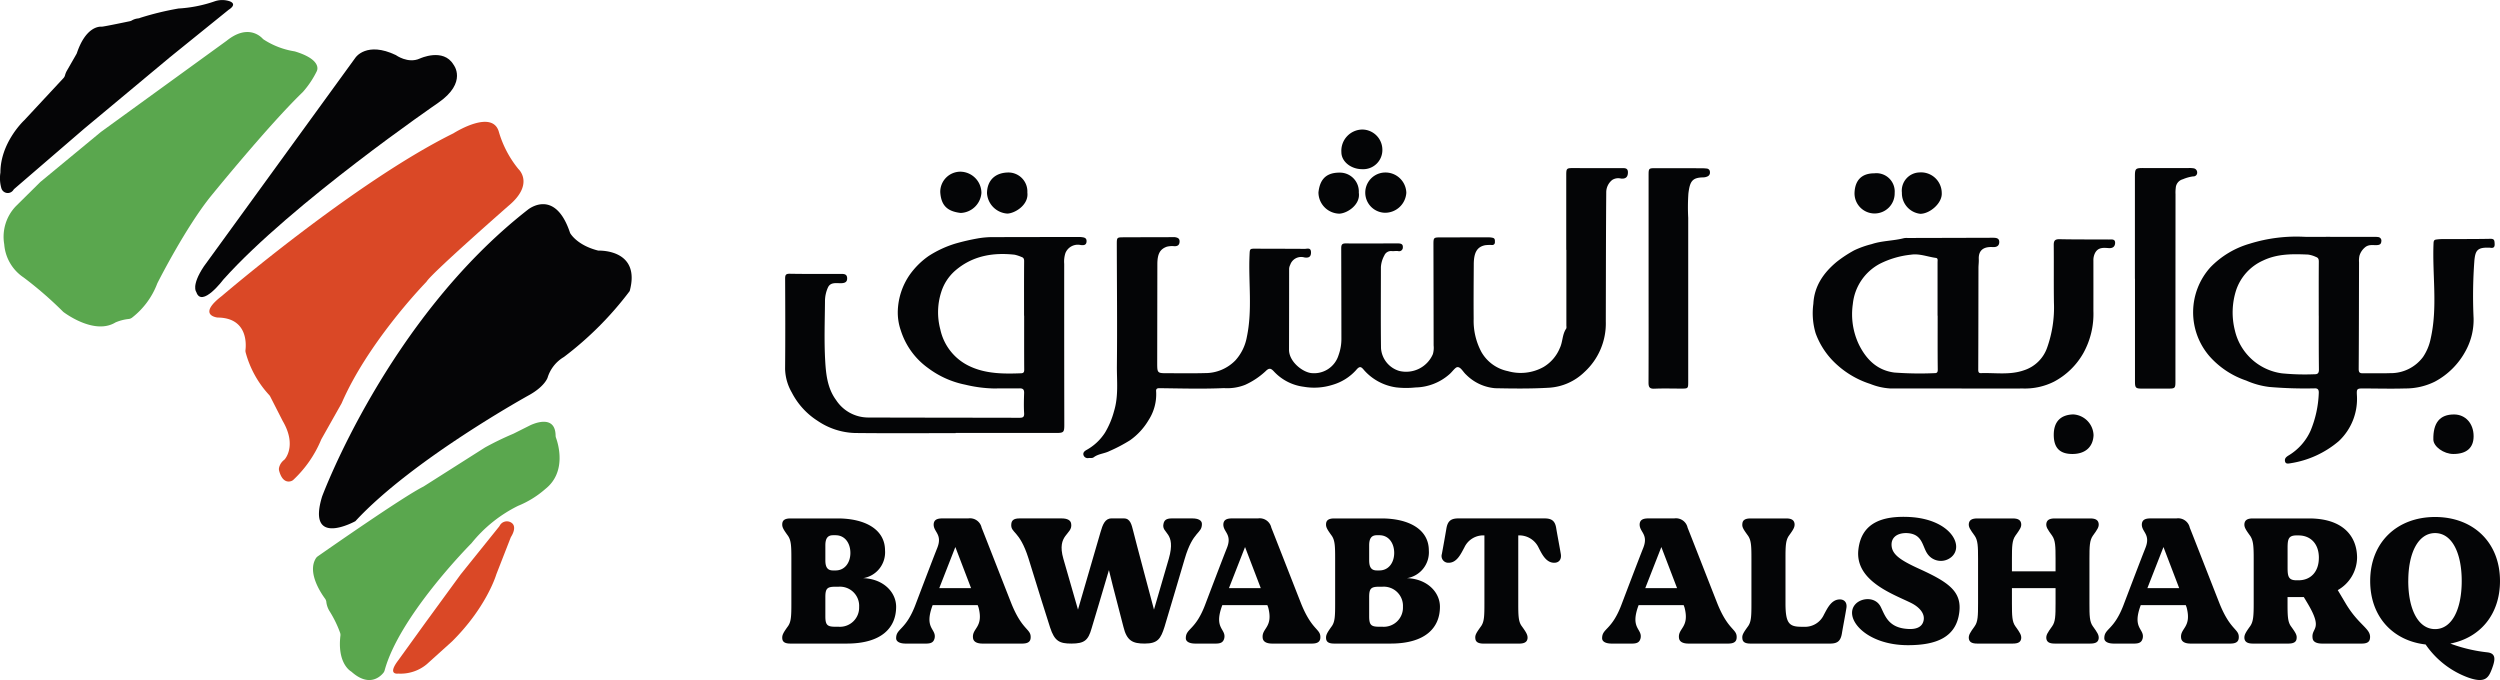 <svg xmlns="http://www.w3.org/2000/svg" width="445.056" height="121.06" viewBox="0 0 445.056 121.06">
  <defs>
    <style>
      .cls-1 {
        fill: #040506;
      }

      .cls-2 {
        fill: #050506;
      }

      .cls-3 {
        fill: #5aa74e;
      }

      .cls-4 {
        fill: #da4826;
      }
    </style>
  </defs>
  <g id="logo" transform="translate(-173.668 -157.065)">
    <g id="Group_3" data-name="Group 3">
      <g id="Group_1" data-name="Group 1" transform="translate(313.431 180.125)">
        <path id="Path_7" data-name="Path 7" class="cls-1" d="M359.6,191.979c.277,2.172-2.171,3.692-3.553,3.747a3.879,3.879,0,0,1-3.631-3.639c.026-2.3,1.49-3.7,3.922-3.675A3.377,3.377,0,0,1,359.6,191.979Z" transform="translate(-316.471 -180.763)"/>
        <path id="Path_8" data-name="Path 8" class="cls-1" d="M423.527,192c.327,2.1-2,3.673-3.459,3.741a3.8,3.8,0,0,1-3.725-3.783c.218-1.99,1.081-3.546,3.8-3.523A3.368,3.368,0,0,1,423.527,192Z" transform="translate(-321.392 -180.764)"/>
        <path id="Path_9" data-name="Path 9" class="cls-1" d="M347.043,195.6c-2.431-.282-3.487-1.36-3.642-3.7a3.589,3.589,0,0,1,3.653-3.645,3.8,3.8,0,0,1,3.676,3.783A3.855,3.855,0,0,1,347.043,195.6Z" transform="translate(-315.777 -180.75)"/>
        <path id="Path_10" data-name="Path 10" class="cls-1" d="M432.682,192.021a3.791,3.791,0,0,1-3.828,3.558,3.584,3.584,0,0,1-.033-7.164A3.714,3.714,0,0,1,432.682,192.021Z" transform="translate(-322.088 -180.763)"/>
        <path id="Path_11" data-name="Path 11" class="cls-1" d="M528.874,192.013a3.243,3.243,0,0,1,3.093-3.612,3.688,3.688,0,0,1,4,3.657c.111,1.819-2.134,3.713-3.822,3.706A3.689,3.689,0,0,1,528.874,192.013Z" transform="translate(-330.056 -180.762)"/>
        <path id="Path_12" data-name="Path 12" class="cls-1" d="M523.255,188.568a3.257,3.257,0,0,1,3.629,3.491,3.574,3.574,0,1,1-7.145-.036C519.832,189.8,521.008,188.57,523.255,188.568Z" transform="translate(-329.354 -180.773)"/>
        <path id="Path_13" data-name="Path 13" class="cls-1" d="M456.967,202.116q0-6.612,0-13.224c0-1.3.042-1.337,1.332-1.333,2.836.01,5.672.018,8.507.007.592,0,1.156-.053,1.142.788-.012.8-.4,1.142-1.215,1.077a1.993,1.993,0,0,0-1.575.236,2.813,2.813,0,0,0-1.071,2.243c-.06,7.643-.057,15.288-.079,22.932a11.726,11.726,0,0,1-3.824,9.045,9.892,9.892,0,0,1-6.295,2.775c-3.2.19-6.388.15-9.575.086a8.25,8.25,0,0,1-5.181-2.424c-.525-.459-.926-1.349-1.526-1.331-.4.013-.918.827-1.418,1.25a9.39,9.39,0,0,1-6.077,2.37,15.479,15.479,0,0,1-3.427-.013,9.365,9.365,0,0,1-5.666-3.018c-.512-.61-.772-.9-1.451-.076a8.993,8.993,0,0,1-4.193,2.635,10.855,10.855,0,0,1-5.137.349,8.743,8.743,0,0,1-5.289-2.7c-.535-.58-.855-.727-1.512-.065a13.475,13.475,0,0,1-3.627,2.418,8.646,8.646,0,0,1-3.785.586c-3.814.172-7.641.056-11.463.013-.541-.006-.641.186-.6.634a8.479,8.479,0,0,1-1.341,5.038,11.577,11.577,0,0,1-3.312,3.6,27.43,27.43,0,0,1-3.651,1.92c-.915.468-1.973.477-2.8,1.1-.277.21-.59.107-.888.138a.787.787,0,0,1-.942-.511c-.131-.45.174-.719.555-.932a9.2,9.2,0,0,0,3.271-3.065,14.965,14.965,0,0,0,1.613-3.84c.823-2.71.48-5.411.506-8.106.07-7.181,0-14.364-.018-21.547,0-1.275,0-1.283,1.249-1.289q4.346-.018,8.693-.024a2.352,2.352,0,0,1,.369-.006c.474.077.9.19.866.83-.036.6-.366.789-.912.788a3.824,3.824,0,0,0-1.372.09c-1.212.442-1.67,1.278-1.673,3.129q-.015,8.739-.027,17.478c0,1.916,0,1.916,1.91,1.912,2.188,0,4.378.039,6.565-.022a7.481,7.481,0,0,0,5.465-2.286,8.454,8.454,0,0,0,2.017-4.138c1.018-4.821.27-9.691.479-14.533.053-1.214.006-1.2,1.221-1.192,2.867.017,5.734.01,8.6.032.461,0,1.116-.29,1.124.629.007.883-.516,1-1.194.894a2.054,2.054,0,0,0-2.509,1.324,1.738,1.738,0,0,0-.193.681q0,7.212-.019,14.425c-.008,2.043,2.243,3.879,3.843,4.145a4.551,4.551,0,0,0,4.969-3.153,8.525,8.525,0,0,0,.514-3.087q-.007-7.953-.031-15.905c0-.582.062-.927.772-.922,3.113.021,6.227,0,9.34,0,.476,0,.9.1.857.678a.666.666,0,0,1-.856.686c-.361-.052-.742.039-1.107,0a1.292,1.292,0,0,0-1.337.788,4.88,4.88,0,0,0-.607,2.073c0,4.809-.04,9.618.019,14.426a4.549,4.549,0,0,0,3.258,4.052,5.184,5.184,0,0,0,5.973-2.987,4,4,0,0,0,.137-1.555q-.012-8.925-.033-17.848c0-1.38-.006-1.382,1.367-1.385q4.208-.008,8.415-.008a2.978,2.978,0,0,1,.816.092c.379.111.346.454.342.764a.466.466,0,0,1-.521.507,7.269,7.269,0,0,0-1.2.035c-1.435.281-2.028,1.273-2.04,3.389-.018,3.237-.048,6.474-.019,9.71a11.76,11.76,0,0,0,1.388,5.929,7.042,7.042,0,0,0,4.7,3.39,8.333,8.333,0,0,0,6.351-.737,7,7,0,0,0,2.9-3.37c.537-1.127.417-2.41,1.124-3.445.1-.151.041-.421.042-.635q0-6.705,0-13.41Z" transform="translate(-317.903 -180.697)"/>
        <path id="Path_14" data-name="Path 14" class="cls-1" d="M343.832,235.767c-5.981,0-11.962.046-17.942-.023a12.452,12.452,0,0,1-6.631-2.169,13.014,13.014,0,0,1-4.583-5.027,8.829,8.829,0,0,1-1.2-4.185c.051-5.364.031-10.729.006-16.093,0-.661.114-.887.842-.875,3.021.053,6.042.032,9.064.027.558,0,1.1,0,1.134.74.028.711-.4.894-1.059.914-.838.024-1.876-.234-2.343.731a5.911,5.911,0,0,0-.543,2.511c-.029,3.514-.164,7.037.036,10.541.138,2.429.4,4.936,1.944,7.026a6.834,6.834,0,0,0,5.621,3.1c9,.032,18,.029,27.006.05.59,0,.889-.093.844-.816-.077-1.2-.038-2.4,0-3.6.018-.6-.2-.829-.794-.821-1.539.024-3.077,0-4.616.018a23.72,23.72,0,0,1-5.06-.672,16.385,16.385,0,0,1-6.639-2.973,13.084,13.084,0,0,1-4.835-6.658,9.736,9.736,0,0,1-.542-3.588,11.94,11.94,0,0,1,2.094-6.312,13.794,13.794,0,0,1,3.4-3.383,19.015,19.015,0,0,1,4.733-2.2,39.3,39.3,0,0,1,4-.927,15.529,15.529,0,0,1,3.124-.225c4.9-.026,9.8-.018,14.705-.023a4.44,4.44,0,0,1,.555.006c.488.062,1.031.084.989.8-.04.673-.546.672-1.015.626a2.377,2.377,0,0,0-2.749,1.431,4.906,4.906,0,0,0-.216,1.906q-.007,14.335.019,28.672c0,1.3-.114,1.439-1.4,1.44q-8.972,0-17.942,0Zm12.2-20.907h-.017c0-3.236-.012-6.473.015-9.709,0-.418-.112-.63-.485-.75a6.6,6.6,0,0,0-1.222-.4c-3.9-.422-7.533.21-10.589,2.859a8.392,8.392,0,0,0-2.465,3.8,11.788,11.788,0,0,0-.161,6.636,9.4,9.4,0,0,0,5.237,6.568c2.878,1.359,6.022,1.365,9.145,1.247.415-.016.558-.174.555-.629C356.021,221.271,356.034,218.065,356.034,214.86Z" transform="translate(-313.474 -181.72)"/>
        <path id="Path_15" data-name="Path 15" class="cls-1" d="M609.443,200.829q3.885,0,7.769,0a4.371,4.371,0,0,1,.738.028.644.644,0,0,1,.6.767c-.031.473-.269.624-.705.662-.772.067-1.553-.208-2.289.484a3.06,3.06,0,0,0-.9,1.413,4.3,4.3,0,0,0-.076,1.193c-.017,6.321-.017,12.641-.061,18.961,0,.655.211.785.785.776,1.6-.026,3.208.03,4.809-.026a7.15,7.15,0,0,0,5.857-2.874,8.984,8.984,0,0,0,1.348-3.2c1.3-5.665.285-11.373.526-17.051.018-.448.119-.616.495-.665a8.644,8.644,0,0,1,1.1-.078c2.836-.014,5.674.011,8.509-.048.75-.016.74.322.773.876.041.666-.238.808-.808.711a3.2,3.2,0,0,0-.462-.009c-1.9-.034-2.169.676-2.335,2.273a84.912,84.912,0,0,0-.145,10.248,11.473,11.473,0,0,1-1.364,5.761,13.334,13.334,0,0,1-5.539,5.572,11.69,11.69,0,0,1-5.25,1.208c-2.525.077-5.055.007-7.583,0-1.032,0-1.092.117-1.036,1.178a10.305,10.305,0,0,1-3.223,8.2,17.3,17.3,0,0,1-8.666,3.948c-.331.054-.806.158-.908-.366-.091-.467.156-.723.581-1a9.817,9.817,0,0,0,3.973-4.447,19.185,19.185,0,0,0,1.457-6.707c.025-.591-.171-.859-.777-.82a75.26,75.26,0,0,1-8.02-.251,14.429,14.429,0,0,1-4.12-1.139,15.225,15.225,0,0,1-6.5-4.289,11.959,11.959,0,0,1,.125-15.874,15.835,15.835,0,0,1,6.992-4.2,27.858,27.858,0,0,1,9.792-1.226c1.51.03,3.021,0,4.532,0Zm-2.03,14.012h-.007c0-3.2-.011-6.4.013-9.6,0-.434-.08-.689-.5-.837a4.936,4.936,0,0,0-1.4-.426c-2.737-.118-5.448-.169-8.025,1.061a8.867,8.867,0,0,0-4.815,5.346,12.993,12.993,0,0,0-.207,7.071,9.971,9.971,0,0,0,8.373,7.665,41.618,41.618,0,0,0,5.809.162c.569.016.792-.21.785-.833C607.4,221.245,607.413,218.043,607.413,214.841Z" transform="translate(-334.382 -181.718)"/>
        <path id="Path_16" data-name="Path 16" class="cls-1" d="M537.594,227.822q-6.1,0-12.194,0a11.215,11.215,0,0,1-3.47-.8,16.176,16.176,0,0,1-6.821-4.282,13.82,13.82,0,0,1-2.919-4.759,12.471,12.471,0,0,1-.4-5.219c.157-3.126,1.778-5.5,4.16-7.478a21.9,21.9,0,0,1,3.123-2.053,16.592,16.592,0,0,1,3.1-1.1c1.863-.623,3.851-.571,5.74-1.059a2.658,2.658,0,0,1,.643-.033q7.583-.018,15.166-.041c.611,0,1.193.047,1.162.814-.027.677-.524.884-1.168.845-1.736-.105-2.542.667-2.476,2.144.024.521-.054,1.045-.056,1.567-.012,6.041-.014,12.083-.04,18.125,0,.392.09.619.474.606,2.567-.089,5.18.376,7.683-.515a6.458,6.458,0,0,0,4.118-4.055,21.364,21.364,0,0,0,1.2-7.969c-.052-3.421,0-6.843-.035-10.265-.008-.8.238-1.058,1.068-1.04,2.927.062,5.857.033,8.785.054.466,0,1.112-.126,1.072.641-.034.639-.44.938-1.129.891-.936-.066-1.907-.182-2.457.9a2.794,2.794,0,0,0-.279,1.318q.006,4.484,0,8.97a14.393,14.393,0,0,1-1.779,7.487,12.981,12.981,0,0,1-5.216,5.091,11.514,11.514,0,0,1-5.487,1.226q-5.78.01-11.56,0Zm-3.675-12.95H533.9q0-4.76,0-9.521c0-.3.118-.712-.3-.767-1.488-.2-2.944-.813-4.463-.569a15.884,15.884,0,0,0-5.5,1.609,9.14,9.14,0,0,0-4.819,7.163,12.583,12.583,0,0,0,1.1,7.263c1.335,2.667,3.26,4.538,6.261,4.94a60.625,60.625,0,0,0,7.2.111c.4.006.562-.144.558-.618C533.9,221.28,533.919,218.076,533.919,214.872Z" transform="translate(-328.735 -181.732)"/>
        <path id="Path_17" data-name="Path 17" class="cls-1" d="M573.816,207.257q0-9.063,0-18.124c0-1.5.082-1.585,1.536-1.582,2.682,0,5.364,0,8.046,0a4.648,4.648,0,0,1,.826.043.75.75,0,0,1,.677.761.659.659,0,0,1-.722.684,6.953,6.953,0,0,0-1.823.507,1.7,1.7,0,0,0-1.269,1.547,6.057,6.057,0,0,0-.041,1.108q-.011,16.645-.016,33.29c0,1.253-.058,1.323-1.285,1.325q-2.358.006-4.716,0c-1.061,0-1.2-.153-1.2-1.249q0-9.154,0-18.309Z" transform="translate(-333.517 -180.697)"/>
        <path id="Path_18" data-name="Path 18" class="cls-1" d="M480.017,207.243q0-9.2,0-18.393c0-1.257.026-1.274,1.3-1.27,2.711.007,5.423,0,8.134.011a7.866,7.866,0,0,1,.92.054.6.6,0,0,1,.564.624.722.722,0,0,1-.439.779,1.84,1.84,0,0,1-.693.167c-2,.03-2.425.65-2.7,2.868a36.183,36.183,0,0,0-.032,4.34q0,14.557,0,29.115c0,1.281,0,1.28-1.286,1.279-1.572,0-3.146-.052-4.714.018-.885.041-1.071-.288-1.066-1.108C480.032,219.567,480.018,213.4,480.017,207.243Z" transform="translate(-326.294 -180.699)"/>
        <path id="Path_19" data-name="Path 19" class="cls-1" d="M634.932,242.115c-1.7,0-3.529-1.314-3.554-2.553-.059-3.01,1.158-4.489,3.69-4.483,2.039.006,3.482,1.616,3.476,3.882C638.541,241.024,637.289,242.117,634.932,242.115Z" transform="translate(-337.949 -184.356)"/>
        <path id="Path_20" data-name="Path 20" class="cls-1" d="M424.469,187.182c-2.015,0-3.693-1.364-3.7-3.011a3.78,3.78,0,0,1,3.778-4.046,3.609,3.609,0,0,1,3.517,3.585A3.409,3.409,0,0,1,424.469,187.182Z" transform="translate(-321.734 -180.125)"/>
        <path id="Path_21" data-name="Path 21" class="cls-1" d="M561.482,242.114c-2.26,0-3.322-1.1-3.318-3.426s1.22-3.548,3.462-3.618a3.829,3.829,0,0,1,3.621,3.7C565.163,240.836,563.8,242.116,561.482,242.114Z" transform="translate(-332.312 -184.355)"/>
      </g>
      <g id="Group_2" data-name="Group 2" transform="translate(312.923 249.074)">
        <path id="Path_22" data-name="Path 22" class="cls-1" d="M333.2,270.853c0,3.756-2.611,6.557-8.785,6.557H314.39c-.988,0-1.432-.287-1.464-.954-.032-.573.191-.988,1.018-2.133.572-.8.605-1.846.605-4.074v-7.957c0-2.2-.033-3.247-.605-4.074-.827-1.146-1.05-1.528-1.018-2.1.031-.668.476-.987,1.464-.987h8.4c4.87,0,8.434,1.942,8.434,5.7a4.662,4.662,0,0,1-3.883,4.934C330.941,265.888,333.2,268.275,333.2,270.853ZM320.6,262.577c0,1.242.382,1.815,1.369,1.815h.446c1.686,0,2.642-1.432,2.642-3.119,0-1.719-.955-3.151-2.642-3.151h-.446c-.987,0-1.369.605-1.369,1.814Zm6.016,8.277a3.416,3.416,0,0,0-3.661-3.565h-.541c-1.465,0-1.815.286-1.815,1.846v3.4c0,1.592.35,1.879,1.815,1.879h.541A3.417,3.417,0,0,0,326.612,270.853Z" transform="translate(-312.923 -254.848)"/>
        <path id="Path_23" data-name="Path 23" class="cls-1" d="M358.832,276.456c-.064.636-.509.954-1.5.954H350.27c-.988,0-1.592-.318-1.687-.954-.255-1.815,1.91-1.847.987-5.444l-.159-.445h-8.021c-1.592,4.233.7,4.169.35,5.889-.159.636-.51.954-1.5.954h-3.66c-.988,0-1.687-.318-1.687-.954,0-1.815,1.75-1.337,3.533-6.207,1.368-3.6,2.991-7.863,3.787-9.867.987-2.484-.732-2.834-.636-4.266.063-.668.509-.987,1.5-.987h4.647a2.117,2.117,0,0,1,2.387,1.656c.255.6,3.279,8.371,5.284,13.464C357.4,275.246,358.991,274.737,358.832,276.456Zm-10.6-8.914-2.8-7.32-2.865,7.32Z" transform="translate(-314.614 -254.848)"/>
        <path id="Path_24" data-name="Path 24" class="cls-1" d="M391.037,256.116c0,1.782-1.59,1.178-3.055,6.176,0,0-3.342,11.331-3.6,12.127-.668,2.1-1.177,2.991-3.533,2.991-2.132,0-3.183-.478-3.788-2.991-.254-1.114-1.814-6.844-2.577-10.09-1.05,3.6-2.8,9.421-3.087,10.376-.6,2.1-1.242,2.706-3.6,2.706-2.1,0-2.991-.414-3.787-2.865-.318-.923-2.419-7.67-3.852-12.318-1.624-5.125-3.214-4.424-3.056-6.112.065-.668.478-.987,1.465-.987h7.511c.987,0,1.624.318,1.687.987.287,1.911-2.642,1.815-1.4,6.176l2.61,9.071s3.6-12.414,4.01-13.783c.382-1.337.8-2.451,1.942-2.451h2.228c1.145,0,1.369,1.145,1.655,2.26.255,1.114,3.693,13.974,3.693,13.974l2.642-9.071c1.369-4.775-1.337-4.425-.955-6.176.127-.668.51-.987,1.465-.987h3.692C390.337,255.129,391.037,255.447,391.037,256.116Z" transform="translate(-316.324 -254.848)"/>
        <path id="Path_25" data-name="Path 25" class="cls-1" d="M414.706,276.456c-.064.636-.51.954-1.5.954h-7.066c-.988,0-1.592-.318-1.687-.954-.255-1.815,1.91-1.847.987-5.444l-.16-.445h-8.02c-1.592,4.233.7,4.169.35,5.889-.159.636-.509.954-1.5.954h-3.659c-.988,0-1.687-.318-1.687-.954,0-1.815,1.75-1.337,3.533-6.207,1.368-3.6,2.991-7.863,3.787-9.867.988-2.484-.732-2.834-.636-4.266.063-.668.509-.987,1.5-.987H403.6a2.117,2.117,0,0,1,2.387,1.656c.255.6,3.279,8.371,5.284,13.464C413.273,275.246,414.865,274.737,414.706,276.456Zm-10.6-8.914-2.8-7.32-2.865,7.32Z" transform="translate(-318.916 -254.848)"/>
        <path id="Path_26" data-name="Path 26" class="cls-1" d="M438.085,270.853c0,3.756-2.61,6.557-8.785,6.557H419.274c-.988,0-1.432-.287-1.464-.954-.033-.573.191-.988,1.018-2.133.572-.8.6-1.846.6-4.074v-7.957c0-2.2-.032-3.247-.6-4.074-.827-1.146-1.051-1.528-1.018-2.1.031-.668.476-.987,1.464-.987h8.4c4.869,0,8.434,1.942,8.434,5.7a4.663,4.663,0,0,1-3.883,4.934C435.825,265.888,438.085,268.275,438.085,270.853Zm-12.6-8.277c0,1.242.382,1.815,1.369,1.815h.446c1.686,0,2.642-1.432,2.642-3.119,0-1.719-.955-3.151-2.642-3.151h-.446c-.987,0-1.369.605-1.369,1.814Zm6.016,8.277a3.417,3.417,0,0,0-3.661-3.565h-.541c-1.465,0-1.815.286-1.815,1.846v3.4c0,1.592.35,1.879,1.815,1.879h.541A3.418,3.418,0,0,0,431.5,270.853Z" transform="translate(-320.998 -254.848)"/>
        <path id="Path_27" data-name="Path 27" class="cls-1" d="M460.145,263.024c-1.464,0-2.2-1.561-2.8-2.738a3.8,3.8,0,0,0-3.6-2.132v12.1c0,2.228.031,3.279.636,4.074.828,1.145,1.05,1.56,1.019,2.133-.065.636-.51.954-1.5.954h-6.335c-.986,0-1.432-.318-1.464-.954-.064-.573.191-.988,1.019-2.133.573-.8.6-1.846.6-4.074v-12.1a3.711,3.711,0,0,0-3.565,2.132c-.637,1.177-1.337,2.738-2.8,2.738a1.2,1.2,0,0,1-1.21-1.561c.256-1.368.573-3.151.8-4.488.222-1.368.8-1.846,2.132-1.846h15.342c1.337,0,1.91.478,2.1,1.846.223,1.337.573,3.12.8,4.488C461.483,262.45,460.973,263.024,460.145,263.024Z" transform="translate(-322.716 -254.848)"/>
        <path id="Path_28" data-name="Path 28" class="cls-1" d="M495,276.456c-.064.636-.509.954-1.5.954h-7.066c-.988,0-1.592-.318-1.687-.954-.255-1.815,1.91-1.847.987-5.444l-.16-.445h-8.02c-1.592,4.233.7,4.169.35,5.889-.159.636-.509.954-1.5.954h-3.66c-.988,0-1.687-.318-1.687-.954,0-1.815,1.75-1.337,3.533-6.207,1.368-3.6,2.991-7.863,3.787-9.867.988-2.484-.732-2.834-.636-4.266.063-.668.509-.987,1.5-.987h4.647a2.117,2.117,0,0,1,2.387,1.656c.255.6,3.279,8.371,5.284,13.464C493.564,275.246,495.156,274.737,495,276.456Zm-10.6-8.914-2.8-7.32-2.865,7.32Z" transform="translate(-325.098 -254.848)"/>
        <path id="Path_29" data-name="Path 29" class="cls-1" d="M516.625,271.077c-.223,1.4-.573,3.151-.8,4.519s-.8,1.815-2.1,1.815H499.564c-.988,0-1.433-.287-1.464-.954-.065-.573.191-.988,1.018-2.133.572-.8.6-1.846.6-4.074v-7.957c0-2.2-.032-3.247-.6-4.074-.827-1.146-1.083-1.528-1.018-2.1.031-.668.476-.987,1.464-.987H505.9c.987,0,1.432.318,1.5.987.031.574-.191.955-1.019,2.1-.573.827-.6,1.877-.6,4.074v7.957c0,3.6.669,4.17,2.865,4.17h.382a3.7,3.7,0,0,0,3.6-2.165c.637-1.177,1.337-2.705,2.834-2.705C516.243,269.548,516.784,270.089,516.625,271.077Z" transform="translate(-327.179 -254.848)"/>
        <path id="Path_30" data-name="Path 30" class="cls-1" d="M538.342,271.88c-.574,4.424-4.139,5.793-9.136,5.793-7.67,0-11.587-5-9.294-7.352,1.082-1.114,3.533-1.306,4.456.54.763,1.529,1.336,3.692,4.742,3.915,1.241.1,2.642-.127,2.9-1.56.222-1.241-.828-2.323-2.1-2.991-3.056-1.56-10.217-3.883-9.517-9.613.572-4.9,4.52-5.983,9.071-5.761,7.289.381,9.836,5.125,7.48,7.129a2.9,2.9,0,0,1-4.265-.573c-.954-1.368-.828-3.627-3.788-3.692-1.687,0-2.769.859-2.578,2.387.191,1.465,1.56,2.451,4.838,3.948C536.4,266.437,538.851,268.092,538.342,271.88Z" transform="translate(-328.808 -254.825)"/>
        <path id="Path_31" data-name="Path 31" class="cls-1" d="M563.856,274.323c.828,1.145,1.083,1.56,1.051,2.133-.064.667-.509.954-1.5.954h-6.334c-.988,0-1.433-.287-1.5-.954-.031-.573.223-.988,1.05-2.133.573-.8.6-1.846.6-4.074v-2.706h-7.766v2.706c0,2.228.032,3.279.606,4.074.827,1.145,1.082,1.56,1.049,2.133-.063.667-.509.954-1.5.954h-6.335c-.986,0-1.432-.287-1.5-.954-.032-.573.222-.988,1.05-2.133.573-.8.6-1.846.6-4.074v-7.957c0-2.2-.031-3.247-.6-4.074-.828-1.146-1.083-1.528-1.05-2.1.063-.668.51-.987,1.5-.987h6.335c.987,0,1.433.318,1.5.987.032.574-.222.955-1.049,2.1-.573.827-.606,1.877-.606,4.074v2.26h7.766v-2.26c0-2.2-.031-3.247-.6-4.074-.827-1.146-1.082-1.528-1.05-2.1.065-.668.509-.987,1.5-.987h6.334c.987,0,1.432.318,1.5.987.031.574-.223.955-1.051,2.1-.572.827-.6,1.877-.6,4.074v7.957C563.251,272.477,563.284,273.527,563.856,274.323Z" transform="translate(-330.543 -254.848)"/>
        <path id="Path_32" data-name="Path 32" class="cls-1" d="M591.844,276.456c-.065.636-.509.954-1.5.954h-7.067c-.987,0-1.591-.318-1.687-.954-.254-1.815,1.911-1.847.988-5.444l-.16-.445H574.4c-1.591,4.233.7,4.169.35,5.889-.159.636-.509.954-1.5.954H569.6c-.987,0-1.687-.318-1.687-.954,0-1.815,1.751-1.337,3.533-6.207,1.369-3.6,2.992-7.863,3.788-9.867.987-2.484-.732-2.834-.637-4.266.064-.668.51-.987,1.5-.987h4.647a2.118,2.118,0,0,1,2.387,1.656c.255.6,3.279,8.371,5.283,13.464C590.412,275.246,592,274.737,591.844,276.456Zm-10.6-8.914-2.8-7.32-2.864,7.32Z" transform="translate(-332.554 -254.848)"/>
        <path id="Path_33" data-name="Path 33" class="cls-1" d="M617.292,276.456c-.064.636-.477.954-1.464.954h-7.067c-.986,0-1.624-.318-1.686-.954-.287-1.942,1.973-1.4-.892-6.207l-.669-1.114h-2.9v1.114c0,2.228.031,3.279.6,4.074.828,1.145,1.083,1.56,1.019,2.133-.032.636-.478.954-1.464.954h-6.336c-.986,0-1.432-.318-1.5-.954-.032-.573.191-.988,1.019-2.133.572-.8.636-1.846.636-4.074v-7.957c0-2.2-.064-3.247-.636-4.074-.828-1.146-1.051-1.528-1.019-2.1.064-.668.51-.987,1.5-.987h9.994c6.176,0,8.564,3.279,8.564,7a6.734,6.734,0,0,1-3.438,5.761l1.4,2.356C615.32,274.228,617.514,274.737,617.292,276.456Zm-9.1-14.324c0-2.515-1.5-3.978-3.629-3.978h-.35c-1.465,0-1.591.7-1.591,2.291v3.406c0,1.56.126,2.292,1.591,2.292h.35C606.693,266.142,608.189,264.678,608.189,262.132Z" transform="translate(-334.635 -254.848)"/>
        <path id="Path_34" data-name="Path 34" class="cls-1" d="M640.871,281.877c-.605,1.592-1.179,2.61-4.139,1.592a15.736,15.736,0,0,1-7.67-5.92c-5.825-.669-9.868-4.934-9.868-11.3,0-6.939,4.839-11.395,11.555-11.395s11.553,4.455,11.553,11.395c0,5.984-3.565,10.122-8.848,11.141a27.339,27.339,0,0,0,6.589,1.559C641.763,279.139,641.379,280.477,640.871,281.877Zm-14.9-15.628c0,5.061,1.782,8.563,4.775,8.563s4.742-3.5,4.742-8.563c0-5.03-1.751-8.53-4.742-8.53S625.974,261.219,625.974,266.249Z" transform="translate(-336.502 -254.827)"/>
      </g>
    </g>
    <g id="Group_6" data-name="Group 6">
      <g id="Group_5" data-name="Group 5" transform="translate(94 37)">
        <g id="Group_4" data-name="Group 4" transform="translate(79.668 120.065)">
          <path id="Path_35" data-name="Path 35" class="cls-2" d="M187.305,240.66s11.684-31.589,36.621-51.059c0,0,4.83-4.022,7.532,4.142,0,0,1.153,2.171,5.032,3.137,0,0,7.63-.358,5.578,7.194a59.649,59.649,0,0,1-11.713,11.74,6.478,6.478,0,0,0-2.911,3.7s-.509,1.539-3.259,3.071c0,0-20.787,11.449-30.952,22.458,0,0-8.732,4.84-5.928-4.381" transform="translate(-129.967 -152.262)"/>
          <path id="Path_36" data-name="Path 36" class="cls-2" d="M120.337,121.834a1.252,1.252,0,0,1,.11-.079c.257-.163,1.364-.935.176-1.439a4.107,4.107,0,0,0-2.782,0,23.816,23.816,0,0,1-6.368,1.262,1.117,1.117,0,0,0-.112.016,52.233,52.233,0,0,0-6.718,1.64,1.18,1.18,0,0,1-.417.113,2.719,2.719,0,0,0-1.1.367,1.179,1.179,0,0,1-.335.126c-.814.171-4.014.838-4.865.96a1.2,1.2,0,0,1-.226.011c-.456-.022-2.794.1-4.341,4.692a1.215,1.215,0,0,1-.1.213l-1.705,2.974a3.377,3.377,0,0,0-.3.737,1.192,1.192,0,0,1-.291.549l-6.942,7.463-.05.05c-.34.325-4.185,4.107-4.228,9.21a1.148,1.148,0,0,1-.013.165,6.426,6.426,0,0,0,.191,2.74,1.186,1.186,0,0,0,2.1.318l.024-.034a1.129,1.129,0,0,1,.2-.226l12.4-10.679L109.9,130.269Z" transform="translate(-79.668 -120.065)"/>
          <path id="Path_37" data-name="Path 37" class="cls-3" d="M127.248,132.179a1.2,1.2,0,0,1-.242-.2c-.468-.5-2.731-2.551-6.379.375l-22.364,16.22c-.021.015-.04.03-.059.046l-10.72,8.855c-.027.023-.054.047-.079.072l-4.328,4.283a7.861,7.861,0,0,0-2.065,6.759c0,.03.006.059.008.089a7.813,7.813,0,0,0,3.428,5.821c.021.014.042.029.062.044a67.193,67.193,0,0,1,6.939,6.017,1.221,1.221,0,0,0,.147.129c.694.513,5.6,3.973,9.166,1.858a1.119,1.119,0,0,1,.164-.081,8.207,8.207,0,0,1,2.209-.563,1.18,1.18,0,0,0,.642-.249,13.906,13.906,0,0,0,4.45-6,1.284,1.284,0,0,1,.061-.145c.445-.878,4.968-9.722,9.307-15.221,0,0,10.352-12.782,16.555-18.774a1.162,1.162,0,0,0,.092-.1,16.547,16.547,0,0,0,2.431-3.664.913.913,0,0,1,.033-.106c.111-.3.521-2.008-3.9-3.361a1.149,1.149,0,0,0-.193-.042,14.114,14.114,0,0,1-5.368-2.065" transform="translate(-80.26 -125.113)"/>
          <path id="Path_38" data-name="Path 38" class="cls-4" d="M193.448,162.979c.6-.372,6.771-4.1,8-.36q.009.026.016.053a18.82,18.82,0,0,0,3.49,6.68c.017.02.036.04.055.059.266.264,2.621,2.81-1.788,6.492,0,0-13.415,11.749-14.568,13.454a1.171,1.171,0,0,1-.127.157c-.975,1.012-10.447,11-15,21.485q-.025.056-.054.11l-3.555,6.307a1.208,1.208,0,0,0-.062.126,20.707,20.707,0,0,1-4.977,7.177,1.172,1.172,0,0,1-.371.207c-.494.165-1.567.245-2.132-1.824a1.181,1.181,0,0,1-.022-.536,2.453,2.453,0,0,1,.893-1.406,1.163,1.163,0,0,0,.177-.184c.417-.541,1.853-2.851-.4-6.725-.011-.019-.022-.038-.032-.058l-2.211-4.336a1.2,1.2,0,0,0-.2-.278,18.055,18.055,0,0,1-4.173-7.569,1.172,1.172,0,0,1-.026-.427c.124-1.029.393-5.7-4.9-5.774a1.087,1.087,0,0,1-.161-.014c-.565-.089-3.226-.692.859-3.832,0,0,23.666-20.271,41.169-28.928q.052-.025.1-.056" transform="translate(-112.679 -139.277)"/>
          <path id="Path_39" data-name="Path 39" class="cls-3" d="M223.318,262.335s4.56-2.368,4.616,1.789a1.211,1.211,0,0,0,.072.391c.376,1.032,1.946,6.06-1.885,9.1-.026.02-.051.042-.075.064a17.078,17.078,0,0,1-4.808,2.955,24.669,24.669,0,0,0-8.239,6.6,1.178,1.178,0,0,1-.084.094c-.817.828-12.849,13.137-15.419,22.595a1.186,1.186,0,0,1-.226.439c-.57.7-2.54,2.57-5.629-.159a1.219,1.219,0,0,0-.152-.114c-.406-.259-2.4-1.777-1.864-6.339a1.179,1.179,0,0,0-.063-.546,19.934,19.934,0,0,0-1.911-3.888c-.02-.032-.04-.064-.057-.1a4.057,4.057,0,0,1-.468-1.4,1.2,1.2,0,0,0-.23-.655c-.821-1.116-3.184-4.706-1.641-7.19a1.2,1.2,0,0,1,.329-.348c1.7-1.188,15.156-10.581,18.773-12.4.035-.018.069-.037.1-.058l10.886-6.913.071-.041a53.739,53.739,0,0,1,4.908-2.38.962.962,0,0,0,.11-.048Z" transform="translate(-129.024 -186.577)"/>
          <path id="Path_40" data-name="Path 40" class="cls-4" d="M230.518,296a1.194,1.194,0,0,0,.09-.129,1.439,1.439,0,0,1,2-.62c1.148.633.288,2.166.055,2.54a1.183,1.183,0,0,0-.1.2l-2.518,6.45c-.01.027-.02.055-.029.082-.157.511-1.956,6.044-7.86,11.905l-4.436,4-.046.044a7.277,7.277,0,0,1-5.09,1.7c-.036,0-.071,0-.106.005-.275.025-1.745.066.042-2.312l4.976-6.892,6.2-8.49Z" transform="translate(-141.664 -202.256)"/>
          <path id="Path_41" data-name="Path 41" class="cls-2" d="M185.208,138.274s4.151-1.933,5.962,1.085c0,0,2.6,3.147-2.752,6.834,0,0-26,17.818-38.187,31.41,0,0-3.885,5.191-4.846,2.232,0,0-.948-1.072,1.338-4.525l27.03-37.224s1.978-2.893,7.153-.422c0,0,2.183,1.6,4.3.61" transform="translate(-110.445 -127.863)"/>
        </g>
      </g>
    </g>
  </g>
</svg>
